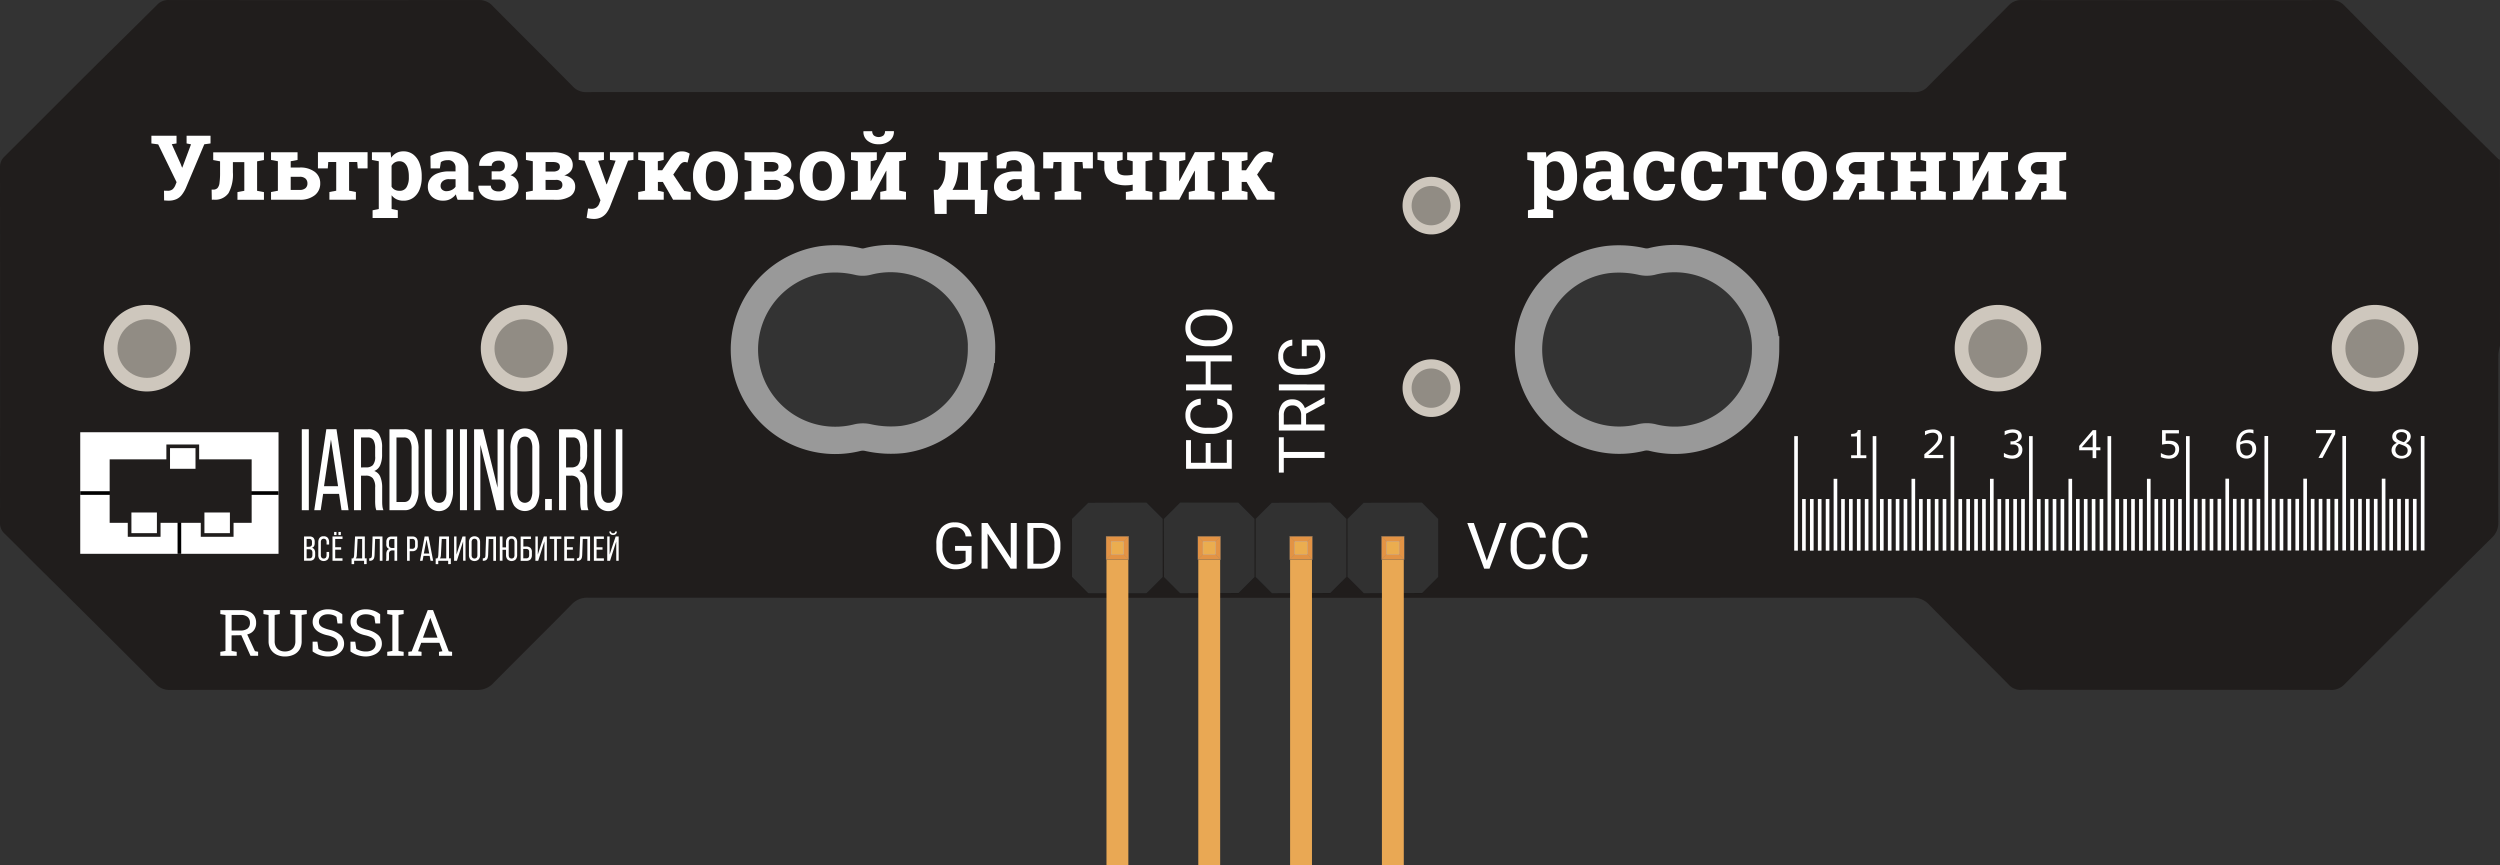 <svg id="Layer_1" data-name="Layer 1" xmlns="http://www.w3.org/2000/svg" viewBox="0 0 194.51 67.307"><rect x="0" y="0" width="194.51" height="67.307" fill="#333333" stroke="none"/><defs><style>.cls-1{fill:#201d1c;}.cls-13,.cls-2,.cls-4,.cls-6{fill:none;}.cls-2{stroke:#999;stroke-width:2.126px;}.cls-11,.cls-12,.cls-13,.cls-2,.cls-4,.cls-5,.cls-6{stroke-miterlimit:10;}.cls-3,.cls-5{fill:#fff;}.cls-4{stroke:#000;}.cls-4,.cls-5,.cls-6{stroke-width:0.283px;}.cls-5{stroke:#201d1c;}.cls-6{stroke:#fff;}.cls-7{fill:#cec7bd;}.cls-8{fill:#918c84;}.cls-9{fill:#313131;}.cls-10{fill:#0d0e0f;}.cls-11{fill:#e39344;stroke:#666566;stroke-width:0.023px;}.cls-12{fill:#ebad4f;stroke:#b3b3b3;stroke-width:0.025px;}.cls-13{stroke:gray;stroke-width:0.011px;}.cls-14{fill:#e9a854;}</style></defs><g id="bottom"><path class="cls-1" d="M194.34,26.918a4.162,4.162,0,0,0-.13.723c-.008,4.329-.014,8.659,0,12.988a1.574,1.574,0,0,1-.511,1.241q-5.767,5.7-11.5,11.436a1.377,1.377,0,0,1-1.094.392q-11.115-.011-22.231-.005c-.581,0-1.164-.021-1.744.007a1.248,1.248,0,0,1-1.022-.418c-2.06-2.082-4.148-4.137-6.2-6.229a1.645,1.645,0,0,0-1.3-.525q-51.5.017-103.008,0a1.64,1.64,0,0,0-1.3.528c-2.005,2.046-4.05,4.053-6.062,6.092a1.671,1.671,0,0,1-1.3.555q-11.922-.023-23.845,0a1.452,1.452,0,0,1-1.137-.453q-4.59-4.593-9.209-9.156c-.856-.85-1.7-1.712-2.564-2.554A1.076,1.076,0,0,1-.17,40.7q.014-13.828,0-27.656A1.094,1.094,0,0,1,.182,12.2C2.444,9.95,4.691,7.689,6.951,5.441c1.7-1.685,3.407-3.353,5.1-5.042a1.17,1.17,0,0,1,.906-.373q12.084.014,24.169,0a1.4,1.4,0,0,1,1.063.491c2.064,2.077,4.144,4.141,6.2,6.223a1.376,1.376,0,0,0,1.07.449q51.664-.015,103.331,0a1.3,1.3,0,0,0,1.019-.416c2.089-2.114,4.2-4.2,6.294-6.317a1.3,1.3,0,0,1,1.014-.427q12.051.017,24.1,0a1.306,1.306,0,0,1,1.013.426q3.639,3.67,7.306,7.315,2.334,2.325,4.683,4.634c.027.027.076.03.115.045Zm-57.509.015a6.6,6.6,0,0,0-1.156-3.9,7.09,7.09,0,0,0-7.735-2.968,1.716,1.716,0,0,1-.751-.009,8.022,8.022,0,0,0-2.687-.145,7.057,7.057,0,1,0,2.628,13.846,1.875,1.875,0,0,1,.947.008,7.066,7.066,0,0,0,8.754-6.831Zm-61-.04a6.494,6.494,0,0,0-1.113-3.8,7.082,7.082,0,0,0-7.766-3.033,1.556,1.556,0,0,1-.689.011,7.8,7.8,0,0,0-2.813-.158A7.066,7.066,0,1,0,66.181,33.76a1.874,1.874,0,0,1,.813,0,8.2,8.2,0,0,0,2.689.147A7.093,7.093,0,0,0,75.827,26.893Z" transform="translate(0.17 -0.023)"/><path class="cls-2" d="M137.2,27.245a6.6,6.6,0,0,0-1.156-3.9,7.09,7.09,0,0,0-7.735-2.968,1.736,1.736,0,0,1-.752-.009,8.016,8.016,0,0,0-2.686-.145A7.056,7.056,0,1,0,127.5,34.067a1.875,1.875,0,0,1,.947.009,7.066,7.066,0,0,0,8.754-6.831Zm-61-.04a6.492,6.492,0,0,0-1.113-3.8,7.085,7.085,0,0,0-7.766-3.034,1.527,1.527,0,0,1-.689.011,7.822,7.822,0,0,0-2.813-.157,7.066,7.066,0,1,0,2.735,13.844,1.874,1.874,0,0,1,.813,0,8.2,8.2,0,0,0,2.689.147A7.094,7.094,0,0,0,76.195,27.205Z" transform="translate(0.17 -0.023)"/><path class="cls-3" d="M12.953,15.634c-.057,0-.122,0-.193-.007l-.163-.01-.007-.763a1.082,1.082,0,0,0,.13.011l.14,0a.6.6,0,0,0,.406-.119.913.913,0,0,0,.227-.363l.075-.188-1.429-2.939-.53-.072v-.6h1.956v.6l-.37.058.681,1.511.119.307h.021l.676-1.808-.345-.068v-.6H16.21v.6l-.485.065-1.419,3.367a2.62,2.62,0,0,1-.318.551,1.142,1.142,0,0,1-.422.346A1.432,1.432,0,0,1,12.953,15.634Z" transform="translate(0.17 -0.023)"/><path class="cls-3" d="M16.309,15.562l-.014-.786.11,0a.463.463,0,0,0,.345-.119.742.742,0,0,0,.159-.41,5.76,5.76,0,0,0,.043-.8v-.871l-.533-.1v-.6h3.947v.6l-.533.1v2.293l.533.1v.6H18.305v-.6l.533-.1V12.636H17.95v.8a3,3,0,0,1-.337,1.608,1.264,1.264,0,0,1-1.147.515Z" transform="translate(0.17 -0.023)"/><path class="cls-3" d="M23.142,13.057a1.854,1.854,0,0,1,1.177.336,1.088,1.088,0,0,1,.426.9,1.131,1.131,0,0,1-.428.922,1.8,1.8,0,0,1-1.175.349H20.917v-.6l.533-.1V12.568l-.533-.1v-.6h2.064v.6l-.533.1v.489Zm0,1.743a.663.663,0,0,0,.458-.138.474.474,0,0,0,.15-.365.5.5,0,0,0-.148-.376.647.647,0,0,0-.46-.143h-.694V14.8Z" transform="translate(0.17 -0.023)"/><path class="cls-3" d="M25.459,15.562v-.6l.53-.1V12.626H25.37l-.037.5h-.766V11.864h3.862v1.261h-.765l-.041-.5H26.99v2.235l.53.1v.6Z" transform="translate(0.17 -0.023)"/><path class="cls-3" d="M28.819,16.984v-.6l.482-.1V12.568l-.533-.1v-.6h1.449l.048.43a1.177,1.177,0,0,1,.4-.369,1.126,1.126,0,0,1,.554-.13,1.221,1.221,0,0,1,.766.245,1.53,1.53,0,0,1,.486.682,2.8,2.8,0,0,1,.17,1.022v.071a2.462,2.462,0,0,1-.17.956,1.426,1.426,0,0,1-.488.636,1.3,1.3,0,0,1-.771.227,1.213,1.213,0,0,1-.525-.108,1.052,1.052,0,0,1-.388-.316v1.07l.482.1v.6Zm2.092-2.116a.6.6,0,0,0,.555-.284,1.47,1.47,0,0,0,.173-.769v-.071a2.154,2.154,0,0,0-.079-.614.887.887,0,0,0-.241-.41.592.592,0,0,0-.415-.149.684.684,0,0,0-.36.093.665.665,0,0,0-.249.263v1.62a.622.622,0,0,0,.249.239A.771.771,0,0,0,30.911,14.868Z" transform="translate(0.17 -0.023)"/><path class="cls-3" d="M34.318,15.634a1.253,1.253,0,0,1-.875-.3,1.035,1.035,0,0,1-.324-.8,1.024,1.024,0,0,1,.189-.612,1.251,1.251,0,0,1,.561-.413,2.444,2.444,0,0,1,.914-.151h.489v-.273a.558.558,0,0,0-.622-.6,1,1,0,0,0-.289.039.823.823,0,0,0-.231.111l-.078.489h-.718l-.014-.96a3.074,3.074,0,0,1,.629-.267,2.618,2.618,0,0,1,.756-.1,1.786,1.786,0,0,1,1.145.337,1.161,1.161,0,0,1,.42.962v1.525c0,.05,0,.1,0,.148a1.073,1.073,0,0,0,.012.142l.386.055v.6H35.433c-.025-.064-.051-.132-.076-.205a1.346,1.346,0,0,1-.054-.219,1.411,1.411,0,0,1-.419.361A1.139,1.139,0,0,1,34.318,15.634Zm.267-.738a.876.876,0,0,0,.4-.1.729.729,0,0,0,.29-.247v-.585H34.78a.726.726,0,0,0-.5.151.464.464,0,0,0-.17.362.384.384,0,0,0,.125.306A.513.513,0,0,0,34.585,14.9Z" transform="translate(0.17 -0.023)"/><path class="cls-3" d="M38.574,15.63A2.2,2.2,0,0,1,37.8,15.5a1.265,1.265,0,0,1-.555-.386.907.907,0,0,1-.192-.624l0-.021h.967a.389.389,0,0,0,.07.228.47.47,0,0,0,.2.158.75.75,0,0,0,.311.059.6.6,0,0,0,.433-.135.457.457,0,0,0,.138-.337.412.412,0,0,0-.137-.342.666.666,0,0,0-.42-.109h-.534v-.636h.534a.547.547,0,0,0,.372-.107.393.393,0,0,0,.12-.307A.412.412,0,0,0,39,12.645a.525.525,0,0,0-.39-.122.7.7,0,0,0-.272.05.425.425,0,0,0-.184.14.348.348,0,0,0-.067.214h-.967l-.007-.021a.866.866,0,0,1,.176-.579,1.252,1.252,0,0,1,.526-.388,2.289,2.289,0,0,1,1.884.139.885.885,0,0,1,.411.777.8.8,0,0,1-.15.474,1,1,0,0,1-.417.329.849.849,0,0,1,.632.855.925.925,0,0,1-.2.6,1.273,1.273,0,0,1-.562.385A2.413,2.413,0,0,1,38.574,15.63Z" transform="translate(0.17 -0.023)"/><path class="cls-3" d="M40.751,15.562v-.6l.533-.1V12.568l-.533-.1v-.6h2.078a2.173,2.173,0,0,1,1.15.256.834.834,0,0,1,.412.755.737.737,0,0,1-.164.477,1.03,1.03,0,0,1-.5.313,1.143,1.143,0,0,1,.648.313.784.784,0,0,1,.207.548.872.872,0,0,1-.392.771,1.994,1.994,0,0,1-1.123.265Zm1.528-2.191h.578a.717.717,0,0,0,.408-.1A.322.322,0,0,0,43.393,13c0-.249-.185-.373-.557-.373h-.557Zm0,1.432h.786a.649.649,0,0,0,.392-.1.346.346,0,0,0,.128-.292.364.364,0,0,0-.12-.291.612.612,0,0,0-.4-.1h-.789Z" transform="translate(0.17 -0.023)"/><path class="cls-3" d="M46.022,17.056a1.918,1.918,0,0,1-.275-.022,2.2,2.2,0,0,1-.276-.06l.113-.732a1.341,1.341,0,0,0,.144.021c.052,0,.1.007.136.007a.624.624,0,0,0,.373-.113.638.638,0,0,0,.229-.325l.082-.229L45.311,12.53l-.455-.065v-.6h1.962v.6l-.451.069.581,1.63.072.2h.02l.687-1.839-.441-.062v-.6h1.829v.6l-.417.058-1.412,3.589a2.113,2.113,0,0,1-.261.471,1.209,1.209,0,0,1-.4.343A1.276,1.276,0,0,1,46.022,17.056Z" transform="translate(0.17 -0.023)"/><path class="cls-3" d="M49.484,15.562v-.6l.533-.1V12.568l-.533-.1v-.6h1.982v.6l-.454.1v.7h.342l.553-.82a1.772,1.772,0,0,1,.434-.484.915.915,0,0,1,.547-.162,1.025,1.025,0,0,1,.332.048,1.354,1.354,0,0,1,.273.129l-.167.691-.132-.033a.43.43,0,0,0-.087-.008.384.384,0,0,0-.226.078.825.825,0,0,0-.191.2l-.479.7.858,1.275.5.082v.6H52.2L51.4,14.178h-.383v.683l.454.1v.6Z" transform="translate(0.17 -0.023)"/><path class="cls-3" d="M55.5,15.634a1.777,1.777,0,0,1-.94-.239,1.583,1.583,0,0,1-.6-.665,2.2,2.2,0,0,1-.208-.98v-.071a2.192,2.192,0,0,1,.208-.976,1.581,1.581,0,0,1,.6-.666,1.937,1.937,0,0,1,1.875,0,1.578,1.578,0,0,1,.6.664,2.191,2.191,0,0,1,.209.978v.071a2.2,2.2,0,0,1-.209.98,1.58,1.58,0,0,1-.6.665A1.754,1.754,0,0,1,55.5,15.634Zm0-.766a.634.634,0,0,0,.424-.14.819.819,0,0,0,.242-.392,1.942,1.942,0,0,0,.079-.586v-.071a1.928,1.928,0,0,0-.079-.58.816.816,0,0,0-.244-.392.708.708,0,0,0-.853,0,.809.809,0,0,0-.244.392,2,2,0,0,0-.077.58v.071a2.03,2.03,0,0,0,.077.588.8.8,0,0,0,.244.392A.657.657,0,0,0,55.5,14.868Z" transform="translate(0.17 -0.023)"/><path class="cls-3" d="M57.759,15.562v-.6l.533-.1V12.568l-.533-.1v-.6h2.078a2.176,2.176,0,0,1,1.15.256.834.834,0,0,1,.412.755.737.737,0,0,1-.164.477,1.03,1.03,0,0,1-.5.313,1.136,1.136,0,0,1,.647.313.78.78,0,0,1,.207.548.871.871,0,0,1-.391.771,1.994,1.994,0,0,1-1.123.265Zm1.528-2.191h.577a.721.721,0,0,0,.409-.1A.322.322,0,0,0,60.4,13q0-.374-.557-.373h-.557Zm0,1.432h.786a.645.645,0,0,0,.391-.1.346.346,0,0,0,.128-.292.363.363,0,0,0-.119-.291.612.612,0,0,0-.4-.1h-.789Z" transform="translate(0.17 -0.023)"/><path class="cls-3" d="M63.805,15.634a1.78,1.78,0,0,1-.94-.239,1.574,1.574,0,0,1-.6-.665,2.2,2.2,0,0,1-.209-.98v-.071a2.192,2.192,0,0,1,.209-.976,1.579,1.579,0,0,1,.6-.666,1.937,1.937,0,0,1,1.875,0,1.578,1.578,0,0,1,.6.664,2.178,2.178,0,0,1,.209.978v.071a2.187,2.187,0,0,1-.209.98,1.58,1.58,0,0,1-.6.665A1.749,1.749,0,0,1,63.805,15.634Zm0-.766a.63.63,0,0,0,.424-.14.828.828,0,0,0,.243-.392,1.976,1.976,0,0,0,.078-.586v-.071a1.962,1.962,0,0,0-.078-.58.831.831,0,0,0-.244-.392.638.638,0,0,0-.43-.143.63.63,0,0,0-.423.143.81.81,0,0,0-.245.392,2,2,0,0,0-.077.58v.071a2.03,2.03,0,0,0,.077.588.8.8,0,0,0,.245.392A.653.653,0,0,0,63.805,14.868Z" transform="translate(0.17 -0.023)"/><path class="cls-3" d="M66.041,15.562v-.6l.533-.1V12.568l-.533-.1v-.6H68.05v.6l-.478.1v1.541l.02,0,1.2-2.249h1.528v.6l-.529.1v2.293l.529.1v.6H68.317v-.6l.478-.1V13.313l-.02,0-1.2,2.252Zm2.153-4.317a1.3,1.3,0,0,1-.875-.279.862.862,0,0,1-.311-.716l.007-.02h.676a.461.461,0,0,0,.122.328.624.624,0,0,0,.757,0,.468.468,0,0,0,.12-.332h.683l.007.02a.883.883,0,0,1-.315.716A1.282,1.282,0,0,1,68.194,11.245Z" transform="translate(0.17 -0.023)"/><path class="cls-3" d="M72.552,16.669l-.075-1.879H72.8a2.482,2.482,0,0,0,.277-.34,1.567,1.567,0,0,0,.174-.356,2.183,2.183,0,0,0,.1-.427,4.969,4.969,0,0,0,.04-.556l.013-.543-.522-.1v-.6H76.67v.6l-.533.1V14.8h.537l-.068,1.873h-.93V15.562H73.485v1.107Zm1.388-1.876h1.206V12.66h-.752l-.01.451a3.884,3.884,0,0,1-.133.966A2.775,2.775,0,0,1,73.94,14.793Z" transform="translate(0.17 -0.023)"/><path class="cls-3" d="M78.369,15.634a1.253,1.253,0,0,1-.875-.3,1.036,1.036,0,0,1-.325-.8,1.025,1.025,0,0,1,.19-.612,1.247,1.247,0,0,1,.56-.413,2.453,2.453,0,0,1,.915-.151h.489v-.273a.558.558,0,0,0-.622-.6,1,1,0,0,0-.289.039.823.823,0,0,0-.231.111l-.078.489h-.718l-.014-.96A3.051,3.051,0,0,1,78,11.9a2.616,2.616,0,0,1,.755-.1,1.784,1.784,0,0,1,1.145.337,1.159,1.159,0,0,1,.421.962v1.525c0,.05,0,.1,0,.148a1.073,1.073,0,0,0,.012.142l.386.055v.6H79.483c-.024-.064-.05-.132-.075-.205a1.25,1.25,0,0,1-.054-.219,1.411,1.411,0,0,1-.419.361A1.139,1.139,0,0,1,78.369,15.634Zm.267-.738a.869.869,0,0,0,.4-.1.733.733,0,0,0,.291-.247v-.585h-.492a.726.726,0,0,0-.5.151.464.464,0,0,0-.17.362.384.384,0,0,0,.125.306A.513.513,0,0,0,78.636,14.9Z" transform="translate(0.17 -0.023)"/><path class="cls-3" d="M81.886,15.562v-.6l.53-.1V12.626H81.8l-.037.5h-.766V11.864h3.863v1.261h-.766l-.041-.5h-.632v2.235l.529.1v.6Z" transform="translate(0.17 -0.023)"/><path class="cls-3" d="M87.427,15.562v-.6l.533-.1V14.39a2.169,2.169,0,0,1-.26.039c-.089.008-.177.012-.266.012a2.4,2.4,0,0,1-.91-.154,1.194,1.194,0,0,1-.574-.468,1.464,1.464,0,0,1-.2-.793v-.462l-.53-.1v-.6h1.955v.6l-.427.1v.462a.91.91,0,0,0,.068.385.4.4,0,0,0,.221.2,1.09,1.09,0,0,0,.395.06,2.568,2.568,0,0,0,.268-.014,2.607,2.607,0,0,0,.258-.041V12.568l-.431-.1v-.6h1.962v.6l-.533.1v2.293l.533.1v.6Z" transform="translate(0.17 -0.023)"/><path class="cls-3" d="M90.045,15.562v-.6l.533-.1V12.568l-.533-.1v-.6h2.01v.6l-.479.1v1.541l.021,0,1.2-2.249h1.528v.6l-.53.1v2.293l.53.1v.6H92.321v-.6l.479-.1V13.313l-.021,0-1.2,2.252Z" transform="translate(0.17 -0.023)"/><path class="cls-3" d="M94.909,15.562v-.6l.533-.1V12.568l-.533-.1v-.6h1.982v.6l-.454.1v.7h.341l.554-.82a1.772,1.772,0,0,1,.434-.484.915.915,0,0,1,.547-.162,1.033,1.033,0,0,1,.332.048,1.354,1.354,0,0,1,.273.129l-.167.691-.132-.033a.43.43,0,0,0-.087-.008.384.384,0,0,0-.226.078.788.788,0,0,0-.191.2l-.479.7.858,1.275.5.082v.6H97.626l-.807-1.384h-.382v.683l.454.1v.6Z" transform="translate(0.17 -0.023)"/><path class="cls-3" d="M118.711,16.984v-.6l.481-.1V12.568l-.533-.1v-.6h1.449l.048.43a1.19,1.19,0,0,1,.4-.369,1.123,1.123,0,0,1,.554-.13,1.218,1.218,0,0,1,.765.245,1.524,1.524,0,0,1,.487.682,2.817,2.817,0,0,1,.169,1.022v.071a2.481,2.481,0,0,1-.169.956,1.426,1.426,0,0,1-.488.636,1.3,1.3,0,0,1-.771.227,1.21,1.21,0,0,1-.525-.108,1.044,1.044,0,0,1-.388-.316v1.07l.482.1v.6Zm2.091-2.116a.6.6,0,0,0,.556-.284,1.47,1.47,0,0,0,.172-.769v-.071a2.156,2.156,0,0,0-.078-.614.9.9,0,0,0-.241-.41.593.593,0,0,0-.416-.149.689.689,0,0,0-.36.093.663.663,0,0,0-.248.263v1.62a.619.619,0,0,0,.248.239A.773.773,0,0,0,120.8,14.868Z" transform="translate(0.17 -0.023)"/><path class="cls-3" d="M124.21,15.634a1.25,1.25,0,0,1-.875-.3,1.036,1.036,0,0,1-.325-.8,1.025,1.025,0,0,1,.19-.612,1.247,1.247,0,0,1,.56-.413,2.453,2.453,0,0,1,.915-.151h.489v-.273a.559.559,0,0,0-.622-.6.991.991,0,0,0-.289.039.81.81,0,0,0-.231.111l-.079.489h-.717l-.014-.96a3.051,3.051,0,0,1,.629-.267,2.606,2.606,0,0,1,.755-.1,1.784,1.784,0,0,1,1.145.337,1.159,1.159,0,0,1,.421.962v1.525c0,.05,0,.1,0,.148a1.278,1.278,0,0,0,.011.142l.387.055v.6h-1.238c-.025-.064-.05-.132-.075-.205a1.35,1.35,0,0,1-.055-.219,1.4,1.4,0,0,1-.418.361A1.142,1.142,0,0,1,124.21,15.634Zm.267-.738a.869.869,0,0,0,.4-.1.733.733,0,0,0,.291-.247v-.585h-.493a.729.729,0,0,0-.5.151.467.467,0,0,0-.169.362.383.383,0,0,0,.124.306A.518.518,0,0,0,124.477,14.9Z" transform="translate(0.17 -0.023)"/><path class="cls-3" d="M128.657,15.634a1.721,1.721,0,0,1-.921-.239,1.583,1.583,0,0,1-.6-.662,2.15,2.15,0,0,1-.208-.965v-.1a2.121,2.121,0,0,1,.212-.967,1.608,1.608,0,0,1,.6-.661,1.668,1.668,0,0,1,.909-.242,2.154,2.154,0,0,1,.859.156,2.109,2.109,0,0,1,.587.361l-.007,1.059h-.752l-.133-.66a.625.625,0,0,0-.209-.133.679.679,0,0,0-.256-.051.722.722,0,0,0-.453.137.815.815,0,0,0-.268.389,1.865,1.865,0,0,0-.089.612v.1a1.669,1.669,0,0,0,.1.623.785.785,0,0,0,.265.361.684.684,0,0,0,.793-.022.733.733,0,0,0,.22-.392h.851l.011.021a1.828,1.828,0,0,1-.231.68,1.146,1.146,0,0,1-.485.441A1.8,1.8,0,0,1,128.657,15.634Z" transform="translate(0.17 -0.023)"/><path class="cls-3" d="M132.355,15.634a1.723,1.723,0,0,1-.921-.239,1.589,1.589,0,0,1-.6-.662,2.15,2.15,0,0,1-.208-.965v-.1a2.121,2.121,0,0,1,.212-.967,1.615,1.615,0,0,1,.6-.661,1.671,1.671,0,0,1,.909-.242,2.159,2.159,0,0,1,.86.156,2.1,2.1,0,0,1,.586.361l-.007,1.059h-.752l-.133-.66a.625.625,0,0,0-.209-.133.679.679,0,0,0-.256-.051.722.722,0,0,0-.453.137.815.815,0,0,0-.268.389,1.865,1.865,0,0,0-.089.612v.1a1.669,1.669,0,0,0,.1.623.785.785,0,0,0,.265.361.628.628,0,0,0,.371.116.622.622,0,0,0,.422-.138.733.733,0,0,0,.22-.392h.852l.01.021a1.828,1.828,0,0,1-.231.68,1.146,1.146,0,0,1-.485.441A1.8,1.8,0,0,1,132.355,15.634Z" transform="translate(0.17 -0.023)"/><path class="cls-3" d="M135.178,15.562v-.6l.53-.1V12.626h-.619l-.037.5h-.766V11.864h3.862v1.261h-.765l-.041-.5h-.632v2.235l.529.1v.6Z" transform="translate(0.17 -0.023)"/><path class="cls-3" d="M140.223,15.634a1.777,1.777,0,0,1-.94-.239,1.574,1.574,0,0,1-.6-.665,2.2,2.2,0,0,1-.209-.98v-.071a2.192,2.192,0,0,1,.209-.976,1.579,1.579,0,0,1,.6-.666,1.937,1.937,0,0,1,1.875,0,1.578,1.578,0,0,1,.6.664,2.178,2.178,0,0,1,.209.978v.071a2.187,2.187,0,0,1-.209.98,1.58,1.58,0,0,1-.6.665A1.749,1.749,0,0,1,140.223,15.634Zm0-.766a.63.63,0,0,0,.424-.14.828.828,0,0,0,.243-.392,1.976,1.976,0,0,0,.078-.586v-.071a1.962,1.962,0,0,0-.078-.58.831.831,0,0,0-.244-.392.638.638,0,0,0-.43-.143.628.628,0,0,0-.423.143.81.81,0,0,0-.245.392,2,2,0,0,0-.077.58v.071a2.03,2.03,0,0,0,.077.588.8.8,0,0,0,.245.392A.653.653,0,0,0,140.223,14.868Z" transform="translate(0.17 -0.023)"/><path class="cls-3" d="M142.459,15.562v-.6l.393-.062.471-.827a1.175,1.175,0,0,1-.48-.408,1.03,1.03,0,0,1-.166-.576,1.082,1.082,0,0,1,.2-.637,1.283,1.283,0,0,1,.55-.435,2.092,2.092,0,0,1,.838-.155h2.16v.6l-.53.1v2.293l.53.1v.6h-1.955v-.6l.431-.1v-.594h-.54l-.667,1.3Zm1.784-1.969h.653v-.967h-.636a.6.6,0,0,0-.434.15.466.466,0,0,0-.154.342.451.451,0,0,0,.148.334A.594.594,0,0,0,144.243,13.593Z" transform="translate(0.17 -0.023)"/><path class="cls-3" d="M146.946,15.562v-.6l.534-.1V12.568l-.534-.1v-.6h1.959v.6l-.431.1v.793h1.217v-.793l-.427-.1v-.6h1.958v.6l-.533.1v2.293l.533.1v.6h-1.958v-.6l.427-.1v-.735h-1.217v.735l.431.1v.6Z" transform="translate(0.17 -0.023)"/><path class="cls-3" d="M151.783,15.562v-.6l.533-.1V12.568l-.533-.1v-.6h2.01v.6l-.479.1v1.541l.021,0,1.2-2.249h1.527v.6l-.529.1v2.293l.529.1v.6h-2.006v-.6l.479-.1V13.313l-.021,0-1.2,2.252Z" transform="translate(0.17 -0.023)"/><path class="cls-3" d="M156.626,15.562v-.6l.393-.062.472-.827a1.172,1.172,0,0,1-.481-.408,1.037,1.037,0,0,1-.165-.576,1.082,1.082,0,0,1,.195-.637,1.271,1.271,0,0,1,.55-.435,2.087,2.087,0,0,1,.837-.155h2.16v.6l-.529.1v2.293l.529.1v.6h-1.955v-.6l.431-.1v-.594h-.54l-.666,1.3Zm1.784-1.969h.653v-.967h-.636a.6.6,0,0,0-.434.15.47.47,0,0,0-.154.342.449.449,0,0,0,.149.334A.59.59,0,0,0,158.41,13.593Z" transform="translate(0.17 -0.023)"/><path class="cls-3" d="M115.51,43.646l1.015-2.932h.513l-1.318,3.555h-.415l-1.316-3.555h.51Z" transform="translate(0.17 -0.023)"/><path class="cls-3" d="M120.1,43.141a1.3,1.3,0,0,1-.416.87,1.361,1.361,0,0,1-.931.307,1.254,1.254,0,0,1-1.01-.452,1.817,1.817,0,0,1-.38-1.208v-.342a2.012,2.012,0,0,1,.178-.872,1.318,1.318,0,0,1,.5-.577,1.4,1.4,0,0,1,.752-.2,1.282,1.282,0,0,1,.908.316,1.318,1.318,0,0,1,.4.875h-.471a1.016,1.016,0,0,0-.265-.617.8.8,0,0,0-.57-.191.843.843,0,0,0-.7.332,1.535,1.535,0,0,0-.254.946v.344a1.566,1.566,0,0,0,.241.921.783.783,0,0,0,.677.343.9.9,0,0,0,.6-.178.976.976,0,0,0,.277-.616Z" transform="translate(0.17 -0.023)"/><path class="cls-3" d="M123.352,43.141a1.309,1.309,0,0,1-.416.87,1.364,1.364,0,0,1-.932.307,1.255,1.255,0,0,1-1.01-.452,1.817,1.817,0,0,1-.379-1.208v-.342a2.026,2.026,0,0,1,.177-.872,1.32,1.32,0,0,1,.5-.577,1.4,1.4,0,0,1,.751-.2,1.285,1.285,0,0,1,.909.316,1.323,1.323,0,0,1,.4.875h-.472a1.01,1.01,0,0,0-.265-.617.8.8,0,0,0-.57-.191.84.84,0,0,0-.7.332,1.528,1.528,0,0,0-.255.946v.344a1.566,1.566,0,0,0,.242.921.781.781,0,0,0,.676.343.906.906,0,0,0,.6-.178.981.981,0,0,0,.276-.616Z" transform="translate(0.17 -0.023)"/><path class="cls-3" d="M75.418,43.8a1.1,1.1,0,0,1-.5.387,2.05,2.05,0,0,1-.754.128,1.458,1.458,0,0,1-.771-.2,1.349,1.349,0,0,1-.521-.58,1.994,1.994,0,0,1-.189-.871v-.31a1.871,1.871,0,0,1,.375-1.246,1.3,1.3,0,0,1,1.053-.441,1.348,1.348,0,0,1,.9.284,1.244,1.244,0,0,1,.415.807h-.469a.775.775,0,0,0-.84-.708.826.826,0,0,0-.713.331,1.611,1.611,0,0,0-.247.959v.291a1.519,1.519,0,0,0,.274.952.889.889,0,0,0,.74.353,1.628,1.628,0,0,0,.461-.059.715.715,0,0,0,.327-.2v-.8h-.822V42.5h1.289Z" transform="translate(0.17 -0.023)"/><path class="cls-3" d="M78.931,44.269H78.46L76.67,41.53v2.739H76.2V40.714h.471l1.8,2.752V40.714h.466Z" transform="translate(0.17 -0.023)"/><path class="cls-3" d="M79.764,44.269V40.714h1a1.62,1.62,0,0,1,.82.2,1.388,1.388,0,0,1,.551.584,1.9,1.9,0,0,1,.2.869V42.6a1.894,1.894,0,0,1-.194.881,1.366,1.366,0,0,1-.554.582,1.717,1.717,0,0,1-.839.207Zm.468-3.171v2.788h.494a1.069,1.069,0,0,0,.842-.338,1.387,1.387,0,0,0,.3-.96V42.38a1.422,1.422,0,0,0-.284-.942,1.011,1.011,0,0,0-.807-.34Z" transform="translate(0.17 -0.023)"/><path class="cls-3" d="M94.021,34.491v1.54h1.26V34.242h.383V36.5H92.109V34.266h.384v1.765h1.145v-1.54Z" transform="translate(0.17 -0.023)"/><path class="cls-3" d="M94.536,31.043a1.309,1.309,0,0,1,.87.416,1.364,1.364,0,0,1,.307.932,1.252,1.252,0,0,1-.452,1.01,1.817,1.817,0,0,1-1.208.379h-.342a2.026,2.026,0,0,1-.872-.177,1.33,1.33,0,0,1-.577-.5,1.4,1.4,0,0,1-.2-.752,1.285,1.285,0,0,1,.316-.909,1.323,1.323,0,0,1,.875-.4v.472a1.016,1.016,0,0,0-.617.265.8.8,0,0,0-.191.57.84.84,0,0,0,.332.7,1.528,1.528,0,0,0,.946.255h.344a1.559,1.559,0,0,0,.921-.242.781.781,0,0,0,.343-.676.9.9,0,0,0-.178-.6.976.976,0,0,0-.616-.277Z" transform="translate(0.17 -0.023)"/><path class="cls-3" d="M95.664,27.672v.471H94.021v1.792h1.643V30.4H92.109v-.469h1.529V28.143H92.109v-.471Z" transform="translate(0.17 -0.023)"/><path class="cls-3" d="M94,24.105a2.2,2.2,0,0,1,.911.176,1.33,1.33,0,0,1,.595.5,1.373,1.373,0,0,1-.59,2,2.111,2.111,0,0,1-.885.185h-.256a2.186,2.186,0,0,1-.906-.178,1.322,1.322,0,0,1-.81-1.25,1.378,1.378,0,0,1,.206-.754,1.326,1.326,0,0,1,.6-.5,2.211,2.211,0,0,1,.912-.176Zm-.23.466a1.594,1.594,0,0,0-.97.254.838.838,0,0,0-.339.711.827.827,0,0,0,.339.7,1.56,1.56,0,0,0,.938.263H94a1.6,1.6,0,0,0,.963-.258.9.9,0,0,0,.019-1.412,1.587,1.587,0,0,0-.948-.257Z" transform="translate(0.17 -0.023)"/><path class="cls-3" d="M99.714,34.044v1.143h3.172v.466H99.714v1.14h-.383V34.044Z" transform="translate(0.17 -0.023)"/><path class="cls-3" d="M101.448,32.213v.835h1.438v.471H99.331V32.342a1.39,1.39,0,0,1,.274-.924.984.984,0,0,1,.8-.323.96.96,0,0,1,.579.179,1.074,1.074,0,0,1,.369.5l1.509-.835h.029v.5Zm-.383.835v-.72a.813.813,0,0,0-.182-.556.611.611,0,0,0-.484-.206.643.643,0,0,0-.506.2.835.835,0,0,0-.179.568v.718Z" transform="translate(0.17 -0.023)"/><path class="cls-3" d="M102.886,29.935V30.4H99.331v-.469Z" transform="translate(0.17 -0.023)"/><path class="cls-3" d="M102.419,26.454a1.081,1.081,0,0,1,.388.5,2.04,2.04,0,0,1,.128.753,1.458,1.458,0,0,1-.2.771,1.354,1.354,0,0,1-.58.521,2.013,2.013,0,0,1-.872.19h-.31a1.87,1.87,0,0,1-1.245-.375,1.308,1.308,0,0,1-.442-1.053,1.352,1.352,0,0,1,.284-.9,1.24,1.24,0,0,1,.808-.415v.468a.775.775,0,0,0-.708.84.829.829,0,0,0,.331.714,1.616,1.616,0,0,0,.959.246h.291a1.514,1.514,0,0,0,.951-.274.883.883,0,0,0,.353-.74,1.635,1.635,0,0,0-.058-.461.708.708,0,0,0-.2-.327h-.8v.823h-.383V26.454Z" transform="translate(0.17 -0.023)"/><path class="cls-3" d="M16.972,51.045v-.308l.4-.068v-2.8l-.4-.069v-.307h1.585a1.652,1.652,0,0,1,.655.115.885.885,0,0,1,.407.336.993.993,0,0,1,.139.537.949.949,0,0,1-.136.525.834.834,0,0,1-.384.321,1.546,1.546,0,0,1-.591.116l-.8.015v1.211l.4.068v.308Zm.879-1.965h.657a.91.91,0,0,0,.586-.154.555.555,0,0,0,.183-.449.58.58,0,0,0-.176-.445.778.778,0,0,0-.544-.163h-.706Zm1.467,1.965-.791-1.775.481-.005.657,1.421.247.044v.315Z" transform="translate(0.17 -0.023)"/><path class="cls-3" d="M22,51.1a1.443,1.443,0,0,1-.654-.144,1.107,1.107,0,0,1-.454-.411,1.19,1.19,0,0,1-.166-.641V47.869l-.4-.069v-.31H21.6v.31l-.4.069V49.9a.9.9,0,0,0,.1.447.66.66,0,0,0,.282.272.914.914,0,0,0,.417.091.954.954,0,0,0,.424-.09.655.655,0,0,0,.288-.271.89.89,0,0,0,.1-.449V47.869l-.4-.069v-.31H23.7v.31l-.4.069V49.9a1.229,1.229,0,0,1-.163.653,1.036,1.036,0,0,1-.455.405A1.594,1.594,0,0,1,22,51.1Z" transform="translate(0.17 -0.023)"/><path class="cls-3" d="M25.351,51.1A2.071,2.071,0,0,1,24.726,51a2.013,2.013,0,0,1-.574-.293v-.759h.374l.081.559a1.347,1.347,0,0,0,.344.151,1.422,1.422,0,0,0,.4.054,1.039,1.039,0,0,0,.414-.074.6.6,0,0,0,.26-.207.571.571,0,0,0,.012-.6.653.653,0,0,0-.257-.218,2.058,2.058,0,0,0-.49-.165,2.344,2.344,0,0,1-.619-.228,1.064,1.064,0,0,1-.383-.347.849.849,0,0,1-.131-.467.874.874,0,0,1,.148-.5,1,1,0,0,1,.411-.347,1.4,1.4,0,0,1,.616-.127,1.776,1.776,0,0,1,.66.114,1.612,1.612,0,0,1,.472.274v.711h-.373l-.081-.508a.928.928,0,0,0-.273-.147,1.214,1.214,0,0,0-.4-.058.872.872,0,0,0-.362.071.6.6,0,0,0-.244.2.536.536,0,0,0-.088.3.468.468,0,0,0,.079.269.658.658,0,0,0,.259.2,2.623,2.623,0,0,0,.48.163,1.881,1.881,0,0,1,.851.411.886.886,0,0,1,.289.673.86.86,0,0,1-.154.506,1.018,1.018,0,0,1-.433.346A1.6,1.6,0,0,1,25.351,51.1Z" transform="translate(0.17 -0.023)"/><path class="cls-3" d="M28.3,51.1A2.076,2.076,0,0,1,27.67,51a2,2,0,0,1-.573-.293v-.759h.373l.081.559a1.378,1.378,0,0,0,.344.151,1.427,1.427,0,0,0,.4.054,1.048,1.048,0,0,0,.415-.074.6.6,0,0,0,.259-.207.569.569,0,0,0,.013-.6.664.664,0,0,0-.258-.218,2.058,2.058,0,0,0-.49-.165,2.336,2.336,0,0,1-.618-.228,1.059,1.059,0,0,1-.384-.347.848.848,0,0,1-.13-.467.866.866,0,0,1,.148-.5,1,1,0,0,1,.411-.347,1.4,1.4,0,0,1,.615-.127,1.776,1.776,0,0,1,.66.114,1.618,1.618,0,0,1,.473.274v.711h-.374l-.08-.508a.947.947,0,0,0-.274-.147,1.214,1.214,0,0,0-.405-.058.868.868,0,0,0-.361.071.6.6,0,0,0-.245.2.535.535,0,0,0-.087.3.461.461,0,0,0,.079.269.647.647,0,0,0,.258.2,2.65,2.65,0,0,0,.48.163,1.89,1.89,0,0,1,.852.411.89.89,0,0,1,.289.673.867.867,0,0,1-.154.506,1.024,1.024,0,0,1-.433.346A1.611,1.611,0,0,1,28.3,51.1Z" transform="translate(0.17 -0.023)"/><path class="cls-3" d="M29.958,51.045v-.308l.4-.068v-2.8l-.4-.069v-.31h1.277v.31l-.4.069v2.8l.4.068v.308Z" transform="translate(0.17 -0.023)"/><path class="cls-3" d="M31.6,51.045v-.308l.263-.036L33.11,47.49h.413l1.22,3.211.261.036v.308h-1.02v-.308l.269-.046-.235-.654H32.6l-.242.654.269.046v.308Zm1.14-1.411h1.128l-.523-1.446-.029-.08h-.015l-.029.08Z" transform="translate(0.17 -0.023)"/><path class="cls-3" d="M23.857,33.419v6.3h-.546v-6.3Z" transform="translate(0.17 -0.023)"/><path class="cls-3" d="M24.97,38.45l-.189,1.269h-.5l.938-6.3h.792l.938,6.3H26.4L26.21,38.45Zm.07-.6h1.093l-.553-3.636Z" transform="translate(0.17 -0.023)"/><path class="cls-3" d="M28.465,33.419a.946.946,0,0,1,.837.369,1.878,1.878,0,0,1,.256,1.071v.513a2.082,2.082,0,0,1-.147.846.837.837,0,0,1-.463.45.8.8,0,0,1,.476.464,2.216,2.216,0,0,1,.141.85v.981c0,.139,0,.272.014.4a1.068,1.068,0,0,0,.084.355h-.554a1.434,1.434,0,0,1-.07-.292,3.891,3.891,0,0,1-.021-.473v-.99a1.1,1.1,0,0,0-.185-.733.682.682,0,0,0-.529-.2h-.385v2.691h-.546v-6.3Zm-.14,2.97a.706.706,0,0,0,.511-.175.963.963,0,0,0,.182-.689v-.6a1.29,1.29,0,0,0-.129-.648.471.471,0,0,0-.438-.216h-.532v2.331Z" transform="translate(0.17 -0.023)"/><path class="cls-3" d="M31.28,33.419a.932.932,0,0,1,.844.419,2.1,2.1,0,0,1,.27,1.147v3.177a2.078,2.078,0,0,1-.27,1.143.935.935,0,0,1-.844.414H30.132v-6.3Zm-.007,5.661a.481.481,0,0,0,.438-.229,1.254,1.254,0,0,0,.144-.662v-3.24a1.25,1.25,0,0,0-.144-.661.488.488,0,0,0-.445-.23h-.588V39.08Z" transform="translate(0.17 -0.023)"/><path class="cls-3" d="M33.423,38.234a1.363,1.363,0,0,0,.137.671.467.467,0,0,0,.438.238.459.459,0,0,0,.43-.238,1.352,1.352,0,0,0,.137-.671V33.419h.511V38.2a2.209,2.209,0,0,1-.266,1.157,1.008,1.008,0,0,1-1.66,0,2.209,2.209,0,0,1-.266-1.157V33.419h.539Z" transform="translate(0.17 -0.023)"/><path class="cls-3" d="M36.162,33.419v6.3h-.546v-6.3Z" transform="translate(0.17 -0.023)"/><path class="cls-3" d="M37.205,39.719h-.49v-6.3h.693l1.135,4.554V33.419h.483v6.3h-.567l-1.254-5.094Z" transform="translate(0.17 -0.023)"/><path class="cls-3" d="M39.544,34.94a2.1,2.1,0,0,1,.277-1.156,1.049,1.049,0,0,1,1.691,0,2.084,2.084,0,0,1,.281,1.156V38.2a2.09,2.09,0,0,1-.281,1.152,1.043,1.043,0,0,1-1.691,0,2.108,2.108,0,0,1-.277-1.152Zm.54,3.294a1.3,1.3,0,0,0,.143.671.525.525,0,0,0,.879,0,1.338,1.338,0,0,0,.14-.671V34.9a1.334,1.334,0,0,0-.14-.67.524.524,0,0,0-.879,0,1.3,1.3,0,0,0-.143.67Z" transform="translate(0.17 -0.023)"/><path class="cls-3" d="M42.766,38.846v.873h-.525v-.873Z" transform="translate(0.17 -0.023)"/><path class="cls-3" d="M44.419,33.419a.944.944,0,0,1,.836.369,1.87,1.87,0,0,1,.256,1.071v.513a2.065,2.065,0,0,1-.147.846.835.835,0,0,1-.462.45.8.8,0,0,1,.476.464,2.237,2.237,0,0,1,.14.85v.981c0,.139.005.272.014.4a1.093,1.093,0,0,0,.084.355h-.553a1.371,1.371,0,0,1-.07-.292,3.891,3.891,0,0,1-.021-.473v-.99a1.094,1.094,0,0,0-.186-.733.681.681,0,0,0-.529-.2h-.384v2.691h-.547v-6.3Zm-.141,2.97a.707.707,0,0,0,.512-.175.968.968,0,0,0,.182-.689v-.6a1.278,1.278,0,0,0-.13-.648.468.468,0,0,0-.437-.216h-.532v2.331Z" transform="translate(0.17 -0.023)"/><path class="cls-3" d="M46.6,38.234a1.364,1.364,0,0,0,.136.671.467.467,0,0,0,.438.238.458.458,0,0,0,.43-.238,1.352,1.352,0,0,0,.137-.671V33.419h.511V38.2a2.2,2.2,0,0,1-.266,1.157,1.007,1.007,0,0,1-1.659,0,2.2,2.2,0,0,1-.266-1.157V33.419H46.6Z" transform="translate(0.17 -0.023)"/><path class="cls-3" d="M23.9,41.764a.407.407,0,0,1,.316.1.453.453,0,0,1,.1.314v.09a.519.519,0,0,1-.049.244.271.271,0,0,1-.173.131.3.3,0,0,1,.2.144.528.528,0,0,1,.058.261v.159a.474.474,0,0,1-.105.329.424.424,0,0,1-.327.114h-.434v-1.89Zm-.051.8a.3.3,0,0,0,.191-.051.25.25,0,0,0,.063-.2v-.11a.313.313,0,0,0-.047-.189.194.194,0,0,0-.161-.06h-.208v.61Zm.062.9c.15,0,.224-.086.224-.256v-.167a.3.3,0,0,0-.063-.22.28.28,0,0,0-.2-.062h-.184v.705Z" transform="translate(0.17 -0.023)"/><path class="cls-3" d="M25.014,41.746a.39.39,0,0,1,.323.129.537.537,0,0,1,.1.345v.17h-.2v-.181a.338.338,0,0,0-.052-.2.235.235,0,0,0-.337,0,.331.331,0,0,0-.054.2v1a.33.33,0,0,0,.054.2.235.235,0,0,0,.337,0,.337.337,0,0,0,.052-.2v-.246h.2V43.2a.537.537,0,0,1-.1.345.463.463,0,0,1-.643,0,.537.537,0,0,1-.1-.345V42.22a.692.692,0,0,1,.026-.2.4.4,0,0,1,.078-.15.34.34,0,0,1,.133-.1A.466.466,0,0,1,25.014,41.746Z" transform="translate(0.17 -0.023)"/><path class="cls-3" d="M26.372,42.6v.19H25.91v.671h.568v.192H25.7v-1.89h.778v.192H25.91V42.6Zm-.362-1.19v.243h-.183v-.243Zm.338,0v.243h-.186v-.243Z" transform="translate(0.17 -0.023)"/><path class="cls-3" d="M28.157,43.914v-.26h-.773v.26h-.2v-.447H27.3a.262.262,0,0,0,.063-.121.931.931,0,0,0,.02-.154l.073-1.428h.759v1.7h.143v.447Zm-.565-.724a.762.762,0,0,1-.023.167.229.229,0,0,1-.063.11h.5V41.956h-.351Z" transform="translate(0.17 -0.023)"/><path class="cls-3" d="M29.016,41.956l-.043,1.228a1.2,1.2,0,0,1-.025.2.378.378,0,0,1-.062.147.284.284,0,0,1-.114.094.45.45,0,0,1-.18.032h-.035v-.192a.305.305,0,0,0,.105-.016.145.145,0,0,0,.064-.05.209.209,0,0,0,.03-.085.792.792,0,0,0,.011-.119l.051-1.431h.77v1.89h-.21v-1.7Z" transform="translate(0.17 -0.023)"/><path class="cls-3" d="M30.368,42.847a.3.3,0,0,0-.2.061.274.274,0,0,0-.072.219v.3a.957.957,0,0,1-.008.142.393.393,0,0,1-.027.088h-.214a.334.334,0,0,0,.032-.107,1.176,1.176,0,0,0,.006-.12v-.294a.558.558,0,0,1,.053-.256.282.282,0,0,1,.182-.138.357.357,0,0,1-.232-.389V42.2a.47.47,0,0,1,.1-.321.414.414,0,0,1,.323-.111h.421v1.89h-.21v-.807Zm-.056-.891a.2.2,0,0,0-.169.065.308.308,0,0,0-.05.194V42.4a.244.244,0,0,0,.07.206.317.317,0,0,0,.194.053h.16v-.7Z" transform="translate(0.17 -0.023)"/><path class="cls-3" d="M31.91,41.764a.4.4,0,0,1,.324.123.527.527,0,0,1,.1.339v.227a.486.486,0,0,1-.107.341.432.432,0,0,1-.333.115h-.187v.745H31.5v-1.89Zm-.016.956a.234.234,0,0,0,.175-.058.273.273,0,0,0,.057-.2v-.251a.315.315,0,0,0-.05-.194.2.2,0,0,0-.166-.065h-.2v.764Z" transform="translate(0.17 -0.023)"/><path class="cls-3" d="M32.779,43.273l-.072.381h-.2l.362-1.89h.3l.362,1.89H33.33l-.073-.381Zm.027-.181h.422L33.014,42Z" transform="translate(0.17 -0.023)"/><path class="cls-3" d="M34.7,43.914v-.26h-.772v.26h-.2v-.447h.121a.262.262,0,0,0,.063-.121,1.043,1.043,0,0,0,.021-.154l.072-1.428h.759v1.7h.143v.447Zm-.564-.724a.907.907,0,0,1-.023.167.239.239,0,0,1-.064.11h.5V41.956H34.2Z" transform="translate(0.17 -0.023)"/><path class="cls-3" d="M35.66,42.777l-.281.877H35.16v-1.89h.187v1.409l.194-.6.275-.813h.235v1.89h-.189v-1.5Z" transform="translate(0.17 -0.023)"/><path class="cls-3" d="M36.316,42.22a.528.528,0,0,1,.106-.346.48.48,0,0,1,.653,0,.517.517,0,0,1,.108.346V43.2a.522.522,0,0,1-.108.345.475.475,0,0,1-.653,0,.532.532,0,0,1-.106-.345Zm.208.988a.33.33,0,0,0,.055.2.238.238,0,0,0,.339,0,.33.33,0,0,0,.054-.2v-1a.331.331,0,0,0-.054-.2.238.238,0,0,0-.339,0,.331.331,0,0,0-.055.2Z" transform="translate(0.17 -0.023)"/><path class="cls-3" d="M37.852,41.956l-.043,1.228a1.321,1.321,0,0,1-.024.2.393.393,0,0,1-.062.147.287.287,0,0,1-.115.094.45.45,0,0,1-.18.032h-.035v-.192a.311.311,0,0,0,.106-.016.148.148,0,0,0,.063-.05.225.225,0,0,0,.031-.085A1.186,1.186,0,0,0,37.6,43.2l.051-1.431h.769v1.89h-.21v-1.7Z" transform="translate(0.17 -0.023)"/><path class="cls-3" d="M39.634,41.746a.4.4,0,0,1,.326.128.522.522,0,0,1,.106.346V43.2a.527.527,0,0,1-.106.345.474.474,0,0,1-.652,0A.522.522,0,0,1,39.2,43.2v-.4h-.273v.851h-.211v-1.89h.211v.851H39.2v-.4a.517.517,0,0,1,.108-.346A.4.4,0,0,1,39.634,41.746Zm0,.191a.2.2,0,0,0-.17.071.331.331,0,0,0-.054.2v1a.33.33,0,0,0,.054.2.238.238,0,0,0,.339,0,.324.324,0,0,0,.055-.2v-1a.324.324,0,0,0-.055-.2A.2.2,0,0,0,39.634,41.937Z" transform="translate(0.17 -0.023)"/><path class="cls-3" d="M40.768,42.544a.469.469,0,0,1,.334.107.447.447,0,0,1,.111.336V43.2a.5.5,0,0,1-.105.341.418.418,0,0,1-.329.118h-.44v-1.89h.8v.192h-.589v.588Zm.011.918a.218.218,0,0,0,.17-.06A.29.29,0,0,0,41,43.208v-.234a.24.24,0,0,0-.06-.189.256.256,0,0,0-.175-.052h-.222v.729Z" transform="translate(0.17 -0.023)"/><path class="cls-3" d="M41.986,42.777l-.281.877h-.219v-1.89h.187v1.409l.194-.6.276-.813h.235v1.89h-.189v-1.5Z" transform="translate(0.17 -0.023)"/><path class="cls-3" d="M42.947,43.654v-1.7H42.6v-.192h.907v.192h-.348v1.7Z" transform="translate(0.17 -0.023)"/><path class="cls-3" d="M44.4,42.6v.19H43.94v.671h.568v.192H43.73v-1.89h.778v.192H43.94V42.6Z" transform="translate(0.17 -0.023)"/><path class="cls-3" d="M45.172,41.956l-.043,1.228a1.321,1.321,0,0,1-.024.2.41.41,0,0,1-.062.147.287.287,0,0,1-.115.094.45.45,0,0,1-.18.032h-.035v-.192a.305.305,0,0,0,.1-.016.145.145,0,0,0,.064-.05.225.225,0,0,0,.031-.085.965.965,0,0,0,.01-.119l.052-1.431h.769v1.89h-.21v-1.7Z" transform="translate(0.17 -0.023)"/><path class="cls-3" d="M46.708,42.6v.19h-.462v.671h.568v.192h-.778v-1.89h.778v.192h-.568V42.6Z" transform="translate(0.17 -0.023)"/><path class="cls-3" d="M47.58,42.76l-.286.894h-.219v-1.89h.187v1.409l.178-.553.292-.856h.234v1.89h-.189v-1.5Zm.243-1.385a.252.252,0,0,1-.077.2.3.3,0,0,1-.214.07.3.3,0,0,1-.212-.07.273.273,0,0,1-.08-.2h.132a.135.135,0,0,0,.049.108.189.189,0,0,0,.111.03.2.2,0,0,0,.112-.03.132.132,0,0,0,.049-.108Z" transform="translate(0.17 -0.023)"/><rect class="cls-3" x="6.243" y="33.63" width="15.428" height="9.459"/><line class="cls-4" x1="6.243" y1="38.36" x2="21.671" y2="38.36"/><line class="cls-4" x1="13.957" y1="43.089" x2="13.957" y2="38.36"/><rect class="cls-1" x="8.532" y="35.739" width="11.048" height="4.939"/><rect class="cls-5" x="13.086" y="34.725" width="2.267" height="1.891"/><rect class="cls-5" x="15.763" y="39.732" width="2.267" height="1.891"/><rect class="cls-5" x="10.083" y="39.732" width="2.267" height="1.891"/><line class="cls-6" x1="139.739" y1="33.932" x2="139.739" y2="42.842"/><line class="cls-6" x1="140.352" y1="38.826" x2="140.352" y2="42.842"/><line class="cls-6" x1="140.965" y1="38.826" x2="140.965" y2="42.842"/><line class="cls-6" x1="142.192" y1="38.826" x2="142.192" y2="42.842"/><line class="cls-6" x1="141.579" y1="38.826" x2="141.579" y2="42.842"/><line class="cls-6" x1="142.805" y1="37.253" x2="142.805" y2="42.842"/><line class="cls-6" x1="145.844" y1="33.932" x2="145.844" y2="42.842"/><line class="cls-6" x1="143.391" y1="38.826" x2="143.391" y2="42.842"/><line class="cls-6" x1="144.004" y1="38.826" x2="144.004" y2="42.842"/><line class="cls-6" x1="145.231" y1="38.826" x2="145.231" y2="42.842"/><line class="cls-6" x1="144.618" y1="38.826" x2="144.618" y2="42.842"/><path class="cls-3" d="M145.036,35.669h-1.181v-.223h.454V33.984h-.454v-.2a1.414,1.414,0,0,0,.2-.015.477.477,0,0,0,.159-.045.3.3,0,0,0,.107-.093.3.3,0,0,0,.044-.152h.227v1.966h.446Z" transform="translate(0.17 -0.023)"/><line class="cls-6" x1="146.412" y1="38.826" x2="146.412" y2="42.842"/><line class="cls-6" x1="147.025" y1="38.826" x2="147.025" y2="42.842"/><line class="cls-6" x1="148.252" y1="38.826" x2="148.252" y2="42.842"/><line class="cls-6" x1="147.639" y1="38.826" x2="147.639" y2="42.842"/><line class="cls-6" x1="148.865" y1="37.253" x2="148.865" y2="42.842"/><line class="cls-6" x1="151.905" y1="33.932" x2="151.905" y2="42.842"/><line class="cls-6" x1="149.451" y1="38.826" x2="149.451" y2="42.842"/><line class="cls-6" x1="150.065" y1="38.826" x2="150.065" y2="42.842"/><line class="cls-6" x1="151.291" y1="38.826" x2="151.291" y2="42.842"/><line class="cls-6" x1="150.678" y1="38.826" x2="150.678" y2="42.842"/><path class="cls-3" d="M151.026,35.669H149.55v-.306l.308-.264c.1-.088.2-.175.288-.262a2.783,2.783,0,0,0,.385-.433.618.618,0,0,0,.1-.346.33.33,0,0,0-.112-.266.464.464,0,0,0-.312-.1.977.977,0,0,0-.289.047,1.16,1.16,0,0,0-.3.143H149.6v-.307a1.321,1.321,0,0,1,.277-.094,1.442,1.442,0,0,1,.337-.043.793.793,0,0,1,.526.162.546.546,0,0,1,.19.439.862.862,0,0,1-.031.232.817.817,0,0,1-.093.2,1.292,1.292,0,0,1-.135.179c-.05.059-.113.124-.186.2q-.158.155-.324.3c-.111.1-.215.185-.312.267h1.173Z" transform="translate(0.17 -0.023)"/><line class="cls-6" x1="152.518" y1="38.826" x2="152.518" y2="42.842"/><line class="cls-6" x1="153.131" y1="38.826" x2="153.131" y2="42.842"/><line class="cls-6" x1="154.358" y1="38.826" x2="154.358" y2="42.842"/><line class="cls-6" x1="153.745" y1="38.826" x2="153.745" y2="42.842"/><line class="cls-6" x1="154.971" y1="37.253" x2="154.971" y2="42.842"/><line class="cls-6" x1="158.01" y1="33.932" x2="158.01" y2="42.842"/><line class="cls-6" x1="155.557" y1="38.826" x2="155.557" y2="42.842"/><line class="cls-6" x1="156.17" y1="38.826" x2="156.17" y2="42.842"/><line class="cls-6" x1="157.397" y1="38.826" x2="157.397" y2="42.842"/><line class="cls-6" x1="156.784" y1="38.826" x2="156.784" y2="42.842"/><path class="cls-3" d="M157.017,34.618a.484.484,0,0,1,.116.158.575.575,0,0,1,.045.246.68.68,0,0,1-.054.274.66.66,0,0,1-.152.217.694.694,0,0,1-.259.151,1.027,1.027,0,0,1-.326.049,1.478,1.478,0,0,1-.357-.043,1.636,1.636,0,0,1-.289-.094V35.27h.022a1.222,1.222,0,0,0,.293.136,1.068,1.068,0,0,0,.325.054.682.682,0,0,0,.2-.031.4.4,0,0,0,.268-.233.483.483,0,0,0,.033-.2.442.442,0,0,0-.037-.194.3.3,0,0,0-.1-.121.4.4,0,0,0-.16-.062,1.162,1.162,0,0,0-.2-.017h-.132v-.243h.1a.609.609,0,0,0,.355-.093.313.313,0,0,0,.133-.272.283.283,0,0,0-.034-.139.29.29,0,0,0-.094-.1.437.437,0,0,0-.135-.053.881.881,0,0,0-.162-.014.952.952,0,0,0-.3.05,1.215,1.215,0,0,0-.3.14H155.8v-.306a1.527,1.527,0,0,1,.278-.095,1.434,1.434,0,0,1,.336-.043,1.181,1.181,0,0,1,.281.03.676.676,0,0,1,.22.093.453.453,0,0,1,.214.4.445.445,0,0,1-.129.317.553.553,0,0,1-.3.171v.021a.746.746,0,0,1,.161.048A.565.565,0,0,1,157.017,34.618Z" transform="translate(0.17 -0.023)"/><line class="cls-6" x1="158.624" y1="38.826" x2="158.624" y2="42.842"/><line class="cls-6" x1="159.237" y1="38.826" x2="159.237" y2="42.842"/><line class="cls-6" x1="160.464" y1="38.826" x2="160.464" y2="42.842"/><line class="cls-6" x1="159.85" y1="38.826" x2="159.85" y2="42.842"/><line class="cls-6" x1="161.077" y1="37.253" x2="161.077" y2="42.842"/><line class="cls-6" x1="164.116" y1="33.932" x2="164.116" y2="42.842"/><line class="cls-6" x1="161.663" y1="38.826" x2="161.663" y2="42.842"/><line class="cls-6" x1="162.276" y1="38.826" x2="162.276" y2="42.842"/><line class="cls-6" x1="163.503" y1="38.826" x2="163.503" y2="42.842"/><line class="cls-6" x1="162.889" y1="38.826" x2="162.889" y2="42.842"/><path class="cls-3" d="M163.249,35.054h-.324v.614h-.281v-.614H161.6v-.337l1.056-1.23h.269V34.82h.324Zm-.6-.234v-.985l-.845.985Z" transform="translate(0.17 -0.023)"/><line class="cls-6" x1="164.729" y1="38.826" x2="164.729" y2="42.842"/><line class="cls-6" x1="165.343" y1="38.826" x2="165.343" y2="42.842"/><line class="cls-6" x1="166.569" y1="38.826" x2="166.569" y2="42.842"/><line class="cls-6" x1="165.956" y1="38.826" x2="165.956" y2="42.842"/><line class="cls-6" x1="167.183" y1="37.253" x2="167.183" y2="42.842"/><line class="cls-6" x1="170.222" y1="33.932" x2="170.222" y2="42.842"/><line class="cls-6" x1="167.769" y1="38.826" x2="167.769" y2="42.842"/><line class="cls-6" x1="168.382" y1="38.826" x2="168.382" y2="42.842"/><line class="cls-6" x1="169.608" y1="38.826" x2="169.608" y2="42.842"/><line class="cls-6" x1="168.995" y1="38.826" x2="168.995" y2="42.842"/><path class="cls-3" d="M169.374,34.975a.763.763,0,0,1-.056.292.668.668,0,0,1-.152.234.713.713,0,0,1-.251.157.951.951,0,0,1-.338.055,1.55,1.55,0,0,1-.344-.037,1.443,1.443,0,0,1-.28-.09v-.309h.021a1.237,1.237,0,0,0,.281.129.99.99,0,0,0,.316.054.715.715,0,0,0,.2-.029.427.427,0,0,0,.173-.1.407.407,0,0,0,.1-.151.572.572,0,0,0,.033-.2.422.422,0,0,0-.039-.191.318.318,0,0,0-.108-.124.494.494,0,0,0-.185-.079,1.215,1.215,0,0,0-.244-.022,1.656,1.656,0,0,0-.248.017c-.08.012-.148.024-.206.035V33.487h1.312v.256H168.33v.58q.063-.006.129-.009c.044,0,.082,0,.114,0a1.423,1.423,0,0,1,.31.03.7.7,0,0,1,.245.106.546.546,0,0,1,.182.208A.7.7,0,0,1,169.374,34.975Z" transform="translate(0.17 -0.023)"/><line class="cls-6" x1="170.835" y1="38.816" x2="170.835" y2="42.832"/><line class="cls-6" x1="171.448" y1="38.816" x2="171.448" y2="42.832"/><line class="cls-6" x1="172.675" y1="38.816" x2="172.675" y2="42.832"/><line class="cls-6" x1="172.062" y1="38.816" x2="172.062" y2="42.832"/><line class="cls-6" x1="173.288" y1="37.243" x2="173.288" y2="42.832"/><line class="cls-6" x1="176.328" y1="33.922" x2="176.328" y2="42.832"/><line class="cls-6" x1="173.874" y1="38.816" x2="173.874" y2="42.832"/><line class="cls-6" x1="174.488" y1="38.816" x2="174.488" y2="42.832"/><line class="cls-6" x1="175.714" y1="38.816" x2="175.714" y2="42.832"/><line class="cls-6" x1="175.101" y1="38.816" x2="175.101" y2="42.832"/><path class="cls-3" d="M175.368,34.951a.717.717,0,0,1-.219.542.743.743,0,0,1-.537.211.83.83,0,0,1-.293-.05.69.69,0,0,1-.233-.148.814.814,0,0,1-.194-.322,1.527,1.527,0,0,1-.068-.484,1.946,1.946,0,0,1,.062-.514,1.137,1.137,0,0,1,.2-.4.868.868,0,0,1,.333-.259,1.126,1.126,0,0,1,.474-.093,1.179,1.179,0,0,1,.145.007.656.656,0,0,1,.119.027v.28h-.015a.516.516,0,0,0-.124-.042.68.68,0,0,0-.169-.02.661.661,0,0,0-.5.2.859.859,0,0,0-.218.532,1.192,1.192,0,0,1,.242-.113.888.888,0,0,1,.276-.039,1.052,1.052,0,0,1,.245.026.642.642,0,0,1,.218.1.578.578,0,0,1,.194.226A.766.766,0,0,1,175.368,34.951Zm-.3.011a.563.563,0,0,0-.04-.225.384.384,0,0,0-.133-.155.37.37,0,0,0-.149-.062.957.957,0,0,0-.172-.015.849.849,0,0,0-.231.03.982.982,0,0,0-.22.09c0,.022,0,.043,0,.063s0,.045,0,.075a1.125,1.125,0,0,0,.048.366.5.5,0,0,0,.131.211.432.432,0,0,0,.146.095.471.471,0,0,0,.17.03.433.433,0,0,0,.334-.13A.524.524,0,0,0,175.071,34.962Z" transform="translate(0.17 -0.023)"/><line class="cls-6" x1="176.895" y1="38.816" x2="176.895" y2="42.832"/><line class="cls-6" x1="177.509" y1="38.816" x2="177.509" y2="42.832"/><line class="cls-6" x1="178.735" y1="38.816" x2="178.735" y2="42.832"/><line class="cls-6" x1="178.122" y1="38.816" x2="178.122" y2="42.832"/><line class="cls-6" x1="179.349" y1="37.243" x2="179.349" y2="42.832"/><line class="cls-6" x1="182.388" y1="33.922" x2="182.388" y2="42.832"/><line class="cls-6" x1="179.934" y1="38.816" x2="179.934" y2="42.832"/><line class="cls-6" x1="180.548" y1="38.816" x2="180.548" y2="42.832"/><line class="cls-6" x1="181.774" y1="38.816" x2="181.774" y2="42.832"/><line class="cls-6" x1="181.161" y1="38.816" x2="181.161" y2="42.832"/><path class="cls-3" d="M181.516,33.8l-.988,1.854h-.313l1.05-1.925h-1.242v-.256h1.493Z" transform="translate(0.17 -0.023)"/><line class="cls-6" x1="183.001" y1="38.816" x2="183.001" y2="42.832"/><line class="cls-6" x1="183.614" y1="38.816" x2="183.614" y2="42.832"/><line class="cls-6" x1="184.841" y1="38.816" x2="184.841" y2="42.832"/><line class="cls-6" x1="184.228" y1="38.816" x2="184.228" y2="42.832"/><line class="cls-6" x1="185.454" y1="37.243" x2="185.454" y2="42.832"/><line class="cls-6" x1="188.493" y1="33.922" x2="188.493" y2="42.832"/><line class="cls-6" x1="186.04" y1="38.816" x2="186.04" y2="42.832"/><line class="cls-6" x1="186.654" y1="38.816" x2="186.654" y2="42.832"/><line class="cls-6" x1="187.88" y1="38.816" x2="187.88" y2="42.832"/><line class="cls-6" x1="187.267" y1="38.816" x2="187.267" y2="42.832"/><path class="cls-3" d="M187.454,35.05a.592.592,0,0,1-.221.47.934.934,0,0,1-1.119,0,.593.593,0,0,1-.21-.468.553.553,0,0,1,.1-.329.721.721,0,0,1,.3-.234v-.009a.779.779,0,0,1-.261-.2.448.448,0,0,1-.084-.278.507.507,0,0,1,.2-.41.784.784,0,0,1,.514-.164.809.809,0,0,1,.521.156.491.491,0,0,1,.2.4.536.536,0,0,1-.092.291.617.617,0,0,1-.271.223v.009a.812.812,0,0,1,.313.217A.488.488,0,0,1,187.454,35.05Zm-.3.028a.355.355,0,0,0-.06-.216.6.6,0,0,0-.232-.164c-.045-.021-.1-.041-.15-.06s-.128-.044-.219-.077a.563.563,0,0,0-.211.194.5.5,0,0,0-.08.279.428.428,0,0,0,.136.326.483.483,0,0,0,.346.129.506.506,0,0,0,.342-.11A.376.376,0,0,0,187.152,35.078Zm-.045-1.093a.3.3,0,0,0-.121-.25.494.494,0,0,0-.309-.093.488.488,0,0,0-.3.088.28.28,0,0,0-.118.237.3.3,0,0,0,.059.183.52.52,0,0,0,.18.137c.036.017.088.04.156.068a1.756,1.756,0,0,0,.2.071.6.6,0,0,0,.2-.2A.5.5,0,0,0,187.107,33.985Z" transform="translate(0.17 -0.023)"/><path class="cls-7" d="M111.178,27.982a2.241,2.241,0,1,1-2.223,2.239A2.23,2.23,0,0,1,111.178,27.982Z" transform="translate(0.17 -0.023)"/><ellipse class="cls-8" cx="111.347" cy="30.199" rx="1.519" ry="1.532"/><path class="cls-7" d="M111.178,13.781a2.241,2.241,0,1,1-2.223,2.24A2.231,2.231,0,0,1,111.178,13.781Z" transform="translate(0.17 -0.023)"/><ellipse class="cls-8" cx="111.347" cy="15.999" rx="1.519" ry="1.532"/><path class="cls-7" d="M181.247,27.143a3.367,3.367,0,1,1,3.365,3.338A3.352,3.352,0,0,1,181.247,27.143Z" transform="translate(0.17 -0.023)"/><ellipse class="cls-8" cx="184.783" cy="27.12" rx="2.301" ry="2.281"/><path class="cls-7" d="M151.913,27.143a3.367,3.367,0,1,1,3.365,3.338A3.351,3.351,0,0,1,151.913,27.143Z" transform="translate(0.17 -0.023)"/><ellipse class="cls-8" cx="155.449" cy="27.12" rx="2.301" ry="2.281"/><path class="cls-7" d="M37.238,27.143A3.367,3.367,0,1,1,40.6,30.481,3.351,3.351,0,0,1,37.238,27.143Z" transform="translate(0.17 -0.023)"/><ellipse class="cls-8" cx="40.774" cy="27.12" rx="2.301" ry="2.281"/><path class="cls-7" d="M7.9,27.143a3.367,3.367,0,1,1,3.365,3.338A3.351,3.351,0,0,1,7.9,27.143Z" transform="translate(0.17 -0.023)"/><ellipse class="cls-8" cx="11.44" cy="27.12" rx="2.301" ry="2.281"/><polygon class="cls-9" points="104.764 44.899 103.519 46.142 98.958 46.169 97.686 44.895 97.687 40.364 98.944 39.109 103.493 39.093 104.764 40.366 104.764 44.899"/><path class="cls-10" d="M97.522,40.39l.635-.635.635-.634h4.527l.635.634.635.635v4.528l-.356.355-.914.914H98.792l-1.27-1.269V40.39m-.01,0v4.536L98.788,46.2h4.535l1.276-1.275V40.386l-1.276-1.275H98.788l-1.276,1.275Z" transform="translate(0.17 -0.023)"/><rect class="cls-11" x="100.342" y="41.724" width="1.768" height="1.814"/><rect class="cls-12" x="100.742" y="42.135" width="0.967" height="0.992"/><line class="cls-13" x1="102.109" y1="43.538" x2="101.709" y2="43.127"/><line class="cls-13" x1="100.742" y1="43.127" x2="100.342" y2="43.538"/><line class="cls-13" x1="100.742" y1="42.135" x2="100.342" y2="41.724"/><line class="cls-13" x1="101.709" y1="42.135" x2="102.109" y2="41.724"/><polygon class="cls-9" points="111.908 44.899 110.662 46.142 106.101 46.169 104.829 44.895 104.831 40.364 106.087 39.109 110.637 39.093 111.908 40.366 111.908 44.899"/><path class="cls-10" d="M104.666,40.39l.635-.634.634-.635h4.528l.634.635.635.634v4.528l-.355.355-.914.914h-4.528l-1.269-1.269V40.39m-.01,0v4.536l1.275,1.275h4.536l1.275-1.275V40.386l-1.275-1.275h-4.536l-1.275,1.275Z" transform="translate(0.17 -0.023)"/><rect class="cls-11" x="107.485" y="41.724" width="1.768" height="1.814"/><rect class="cls-12" x="107.886" y="42.135" width="0.967" height="0.992"/><line class="cls-13" x1="109.253" y1="43.538" x2="108.852" y2="43.127"/><line class="cls-13" x1="107.886" y1="43.127" x2="107.485" y2="43.538"/><line class="cls-13" x1="107.886" y1="42.135" x2="107.485" y2="41.724"/><line class="cls-13" x1="108.852" y1="42.135" x2="109.253" y2="41.724"/><polygon class="cls-9" points="90.477 44.899 89.203 46.171 84.671 46.169 83.399 44.895 83.401 40.363 84.658 39.109 89.207 39.092 90.477 40.365 90.477 44.899"/><path class="cls-10" d="M83.236,40.39l.635-.635.635-.634h4.527l.635.634.634.635v4.527l-.355.356-.914.914H84.506l-1.27-1.27V40.39m-.01,0v4.536L84.5,46.2h4.536l1.275-1.275V40.386L89.037,39.11H84.5l-1.275,1.276Z" transform="translate(0.17 -0.023)"/><rect class="cls-11" x="86.055" y="41.724" width="1.768" height="1.814"/><rect class="cls-12" x="86.456" y="42.135" width="0.967" height="0.992"/><line class="cls-13" x1="87.823" y1="43.538" x2="87.422" y2="43.127"/><line class="cls-13" x1="86.456" y1="43.127" x2="86.055" y2="43.538"/><line class="cls-13" x1="86.456" y1="42.135" x2="86.055" y2="41.724"/><line class="cls-13" x1="87.422" y1="42.135" x2="87.823" y2="41.724"/><polygon class="cls-9" points="97.621 44.899 96.375 46.142 91.815 46.17 90.56 44.913 90.544 40.363 91.818 39.091 96.35 39.093 97.621 40.365 97.621 44.899"/><path class="cls-10" d="M90.379,40.391l1.27-1.27h4.527l.914.914.356.356v4.527l-.635.635-.635.634H91.649l-.536-.535-.734-.734V40.391m-.01,0v4.536L91.645,46.2H96.18l1.276-1.275V40.386L96.18,39.111H91.645l-1.276,1.275Z" transform="translate(0.17 -0.023)"/><rect class="cls-11" x="93.198" y="41.724" width="1.768" height="1.814"/><rect class="cls-12" x="93.599" y="42.135" width="0.967" height="0.992"/><line class="cls-13" x1="94.966" y1="43.538" x2="94.566" y2="43.127"/><line class="cls-13" x1="93.599" y1="43.127" x2="93.198" y2="43.538"/><line class="cls-13" x1="93.599" y1="42.135" x2="93.198" y2="41.724"/><line class="cls-13" x1="94.566" y1="42.135" x2="94.966" y2="41.724"/><rect class="cls-14" x="86.089" y="43.538" width="1.701" height="23.769"/><rect class="cls-14" x="100.375" y="43.538" width="1.701" height="23.769"/><rect class="cls-14" x="93.232" y="43.538" width="1.701" height="23.769"/><rect class="cls-14" x="107.519" y="43.538" width="1.701" height="23.769"/></g></svg>